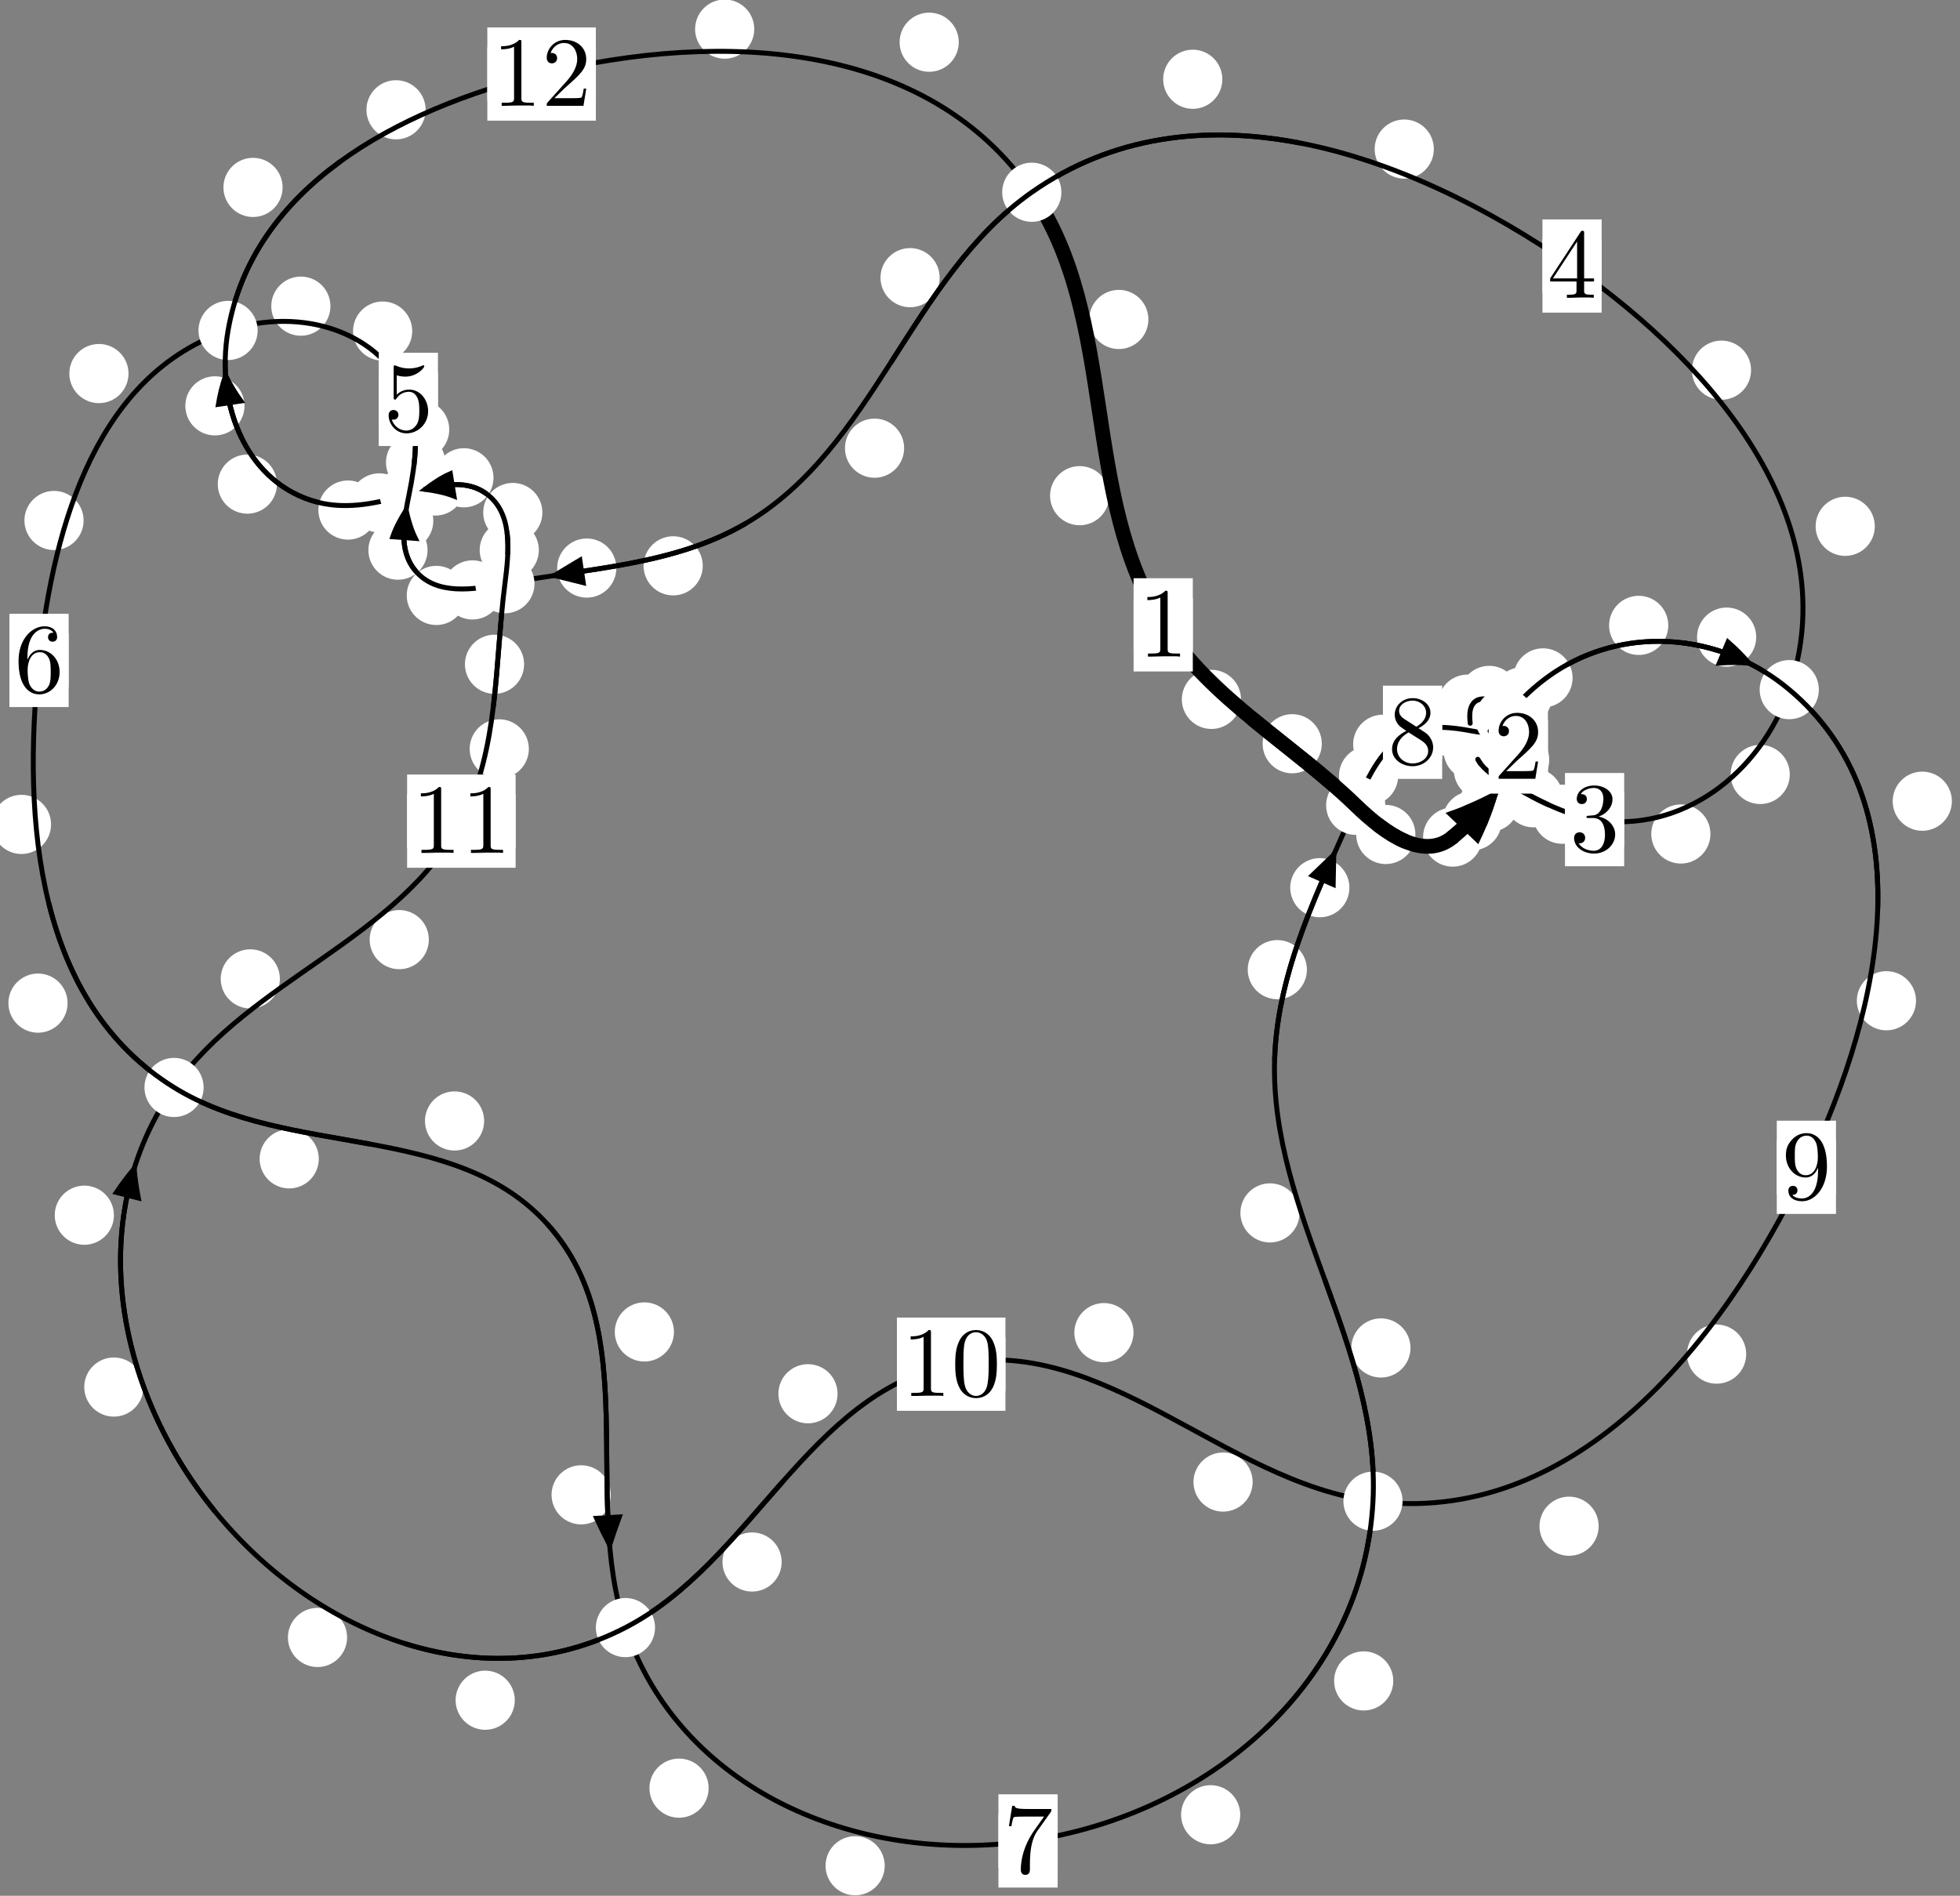 <?xml version="1.0"?>
<!-- Created by MetaPost 1.999 on 2021.07.05:2356 -->
<svg version="1.1" xmlns="http://www.w3.org/2000/svg" xmlns:xlink="http://www.w3.org/1999/xlink" width="197.988" height="191.552" viewBox="0 0 197.988 191.552">
<rect x="0" y="0" width="197.988" height="191.552" fill="#808080" stroke="none"/>
<!-- Original BoundingBox: -152.819962 -112.504257 45.167755 79.047729 -->
  <defs>
    <g transform="scale(0.01,0.01)" id="GLYPHcmr10_48">
      <path style="fill-rule: evenodd;" d="M460 -320C460 -400,455 -480,420 -554C374 -650,292 -666,250 -666C190 -666,117 -640,76 -547C44 -478,39 -400,39 -320C39 -245,43 -155,84 -79C127 2,200 22,249 22C303 22,379 1,423 -94C455 -163,460 -241,460 -320M249 -0C210 -0,151 -25,133 -121C122 -181,122 -273,122 -332C122 -396,122 -462,130 -516C149 -635,224 -644,249 -644C282 -644,348 -626,367 -527C377 -471,377 -395,377 -332C377 -257,377 -189,366 -125C351 -30,294 -0,249 -0"></path>
    </g>
    <g transform="scale(0.01,0.01)" id="GLYPHcmr10_49">
      <path style="fill-rule: evenodd;" d="M294 -640C294 -664,294 -666,271 -666C209 -602,121 -602,89 -602L89 -571C109 -571,168 -571,220 -597L220 -79C220 -43,217 -31,127 -31L95 -31L95 -0L257 -0L130 -3L217 -3L257 -3L297 -3L384 -3L419 -0L419 -31L387 -31C297 -31,294 -42,294 -79"></path>
    </g>
    <g transform="scale(0.01,0.01)" id="GLYPHcmr10_50">
      <path style="fill-rule: evenodd;" d="M127 -77L233 -180C389 -318,449 -372,449 -472C449 -586,359 -666,237 -666C124 -666,50 -574,50 -485C50 -429,100 -429,103 -429C120 -429,155 -441,155 -482C155 -508,137 -534,102 -534C94 -534,92 -534,89 -533C112 -598,166 -635,224 -635C315 -635,358 -554,358 -472C358 -392,308 -313,253 -251L61 -37C50 -26,50 -24,50 -0L421 -0L449 -174L424 -174C419 -144,412 -100,402 -85C395 -77,329 -77,307 -77"></path>
    </g>
    <g transform="scale(0.01,0.01)" id="GLYPHcmr10_51">
      <path style="fill-rule: evenodd;" d="M290 -352C372 -379,430 -449,430 -528C430 -610,342 -666,246 -666C145 -666,69 -606,69 -530C69 -497,91 -478,120 -478C151 -478,171 -500,171 -529C171 -579,124 -579,109 -579C140 -628,206 -641,242 -641C283 -641,338 -619,338 -529C338 -517,336 -459,310 -415C280 -367,246 -364,221 -363C213 -362,189 -360,182 -360C174 -359,167 -358,167 -348C167 -337,174 -337,191 -337L235 -337C317 -337,354 -269,354 -171C354 -35,285 -6,241 -6C198 -6,123 -23,88 -82C123 -77,154 -99,154 -137C154 -173,127 -193,98 -193C74 -193,42 -179,42 -135C42 -44,135 22,244 22C366 22,457 -69,457 -171C457 -253,394 -331,290 -352"></path>
    </g>
    <g transform="scale(0.01,0.01)" id="GLYPHcmr10_52">
      <path style="fill-rule: evenodd;" d="M294 -165L294 -78C294 -42,292 -31,218 -31L197 -31L197 -0L332 -0L238 -3L290 -3L332 -3L374 -3L427 -3L468 -0L468 -31L447 -31C373 -31,371 -42,371 -78L371 -165L471 -165L471 -196L371 -196L371 -651C371 -671,371 -677,355 -677C346 -677,343 -677,335 -665L28 -196L28 -165M300 -196L56 -196L300 -569"></path>
    </g>
    <g transform="scale(0.01,0.01)" id="GLYPHcmr10_53">
      <path style="fill-rule: evenodd;" d="M449 -201C449 -320,367 -420,259 -420C211 -420,168 -404,132 -369L132 -564C152 -558,185 -551,217 -551C340 -551,410 -642,410 -655C410 -661,407 -666,400 -666C399 -666,397 -666,392 -663C372 -654,323 -634,256 -634C216 -634,170 -641,123 -662C115 -665,113 -665,111 -665C101 -665,101 -657,101 -641L101 -345C101 -327,101 -319,115 -319C122 -319,124 -322,128 -328C139 -344,176 -398,257 -398C309 -398,334 -352,342 -334C358 -297,360 -258,360 -208C360 -173,360 -113,336 -71C312 -32,275 -6,229 -6C156 -6,99 -59,82 -118C85 -117,88 -116,99 -116C132 -116,149 -141,149 -165C149 -189,132 -214,99 -214C85 -214,50 -207,50 -161C50 -75,119 22,231 22C347 22,449 -74,449 -201"></path>
    </g>
    <g transform="scale(0.01,0.01)" id="GLYPHcmr10_54">
      <path style="fill-rule: evenodd;" d="M132 -328L132 -352C132 -605,256 -641,307 -641C331 -641,373 -635,395 -601C380 -601,340 -601,340 -556C340 -525,364 -510,386 -510C402 -510,432 -519,432 -558C432 -618,388 -666,305 -666C177 -666,42 -537,42 -316C42 -49,158 22,251 22C362 22,457 -72,457 -204C457 -331,368 -427,257 -427C189 -427,152 -376,132 -328M251 -6C188 -6,158 -66,152 -81C134 -128,134 -208,134 -226C134 -304,166 -404,256 -404C272 -404,318 -404,349 -342C367 -305,367 -254,367 -205C367 -157,367 -107,350 -71C320 -11,274 -6,251 -6"></path>
    </g>
    <g transform="scale(0.01,0.01)" id="GLYPHcmr10_55">
      <path style="fill-rule: evenodd;" d="M476 -609C485 -621,485 -623,485 -644L242 -644C120 -644,118 -657,114 -676L89 -676L56 -470L81 -470C84 -486,93 -549,106 -561C113 -567,191 -567,204 -567L411 -567C400 -551,321 -442,299 -409C209 -274,176 -135,176 -33C176 -23,176 22,222 22C268 22,268 -23,268 -33L268 -84C268 -139,271 -194,279 -248C283 -271,297 -357,341 -419"></path>
    </g>
    <g transform="scale(0.01,0.01)" id="GLYPHcmr10_56">
      <path style="fill-rule: evenodd;" d="M163 -457C117 -487,113 -521,113 -538C113 -599,178 -641,249 -641C322 -641,386 -589,386 -517C386 -460,347 -412,287 -377M309 -362C381 -399,430 -451,430 -517C430 -609,341 -666,250 -666C150 -666,69 -592,69 -499C69 -481,71 -436,113 -389C124 -377,161 -352,186 -335C128 -306,42 -250,42 -151C42 -45,144 22,249 22C362 22,457 -61,457 -168C457 -204,446 -249,408 -291C389 -312,373 -322,309 -362M209 -320L332 -242C360 -223,407 -193,407 -132C407 -58,332 -6,250 -6C164 -6,92 -68,92 -151C92 -209,124 -273,209 -320"></path>
    </g>
    <g transform="scale(0.01,0.01)" id="GLYPHcmr10_57">
      <path style="fill-rule: evenodd;" d="M367 -318L367 -286C367 -52,263 -6,205 -6C188 -6,134 -8,107 -42C151 -42,159 -71,159 -88C159 -119,135 -134,113 -134C97 -134,67 -125,67 -86C67 -19,121 22,206 22C335 22,457 -114,457 -329C457 -598,342 -666,253 -666C198 -666,149 -648,106 -603C65 -558,42 -516,42 -441C42 -316,130 -218,242 -218C303 -218,344 -260,367 -318M243 -241C227 -241,181 -241,150 -304C132 -341,132 -391,132 -440C132 -494,132 -541,153 -578C180 -628,218 -641,253 -641C299 -641,332 -607,349 -562C361 -530,365 -467,365 -421C365 -338,331 -241,243 -241"></path>
    </g>
  </defs>
  <path d="M151.698 82.935C151.698 82.142,151.383 81.382,150.822 80.821C150.262 80.261,149.502 79.946,148.709 79.946C147.916 79.946,147.156 80.261,146.596 80.821C146.035 81.382,145.72 82.142,145.72 82.935C145.72 83.727,146.035 84.488,146.596 85.048C147.156 85.609,147.916 85.923,148.709 85.923C149.502 85.923,150.262 85.609,150.822 85.048C151.383 84.488,151.698 83.727,151.698 82.935Z" style="fill: rgb(100%,100%,100%);stroke: none;"></path>
  <path d="M149.731 84.581C149.731 83.788,149.416 83.028,148.855 82.467C148.295 81.907,147.535 81.592,146.742 81.592C145.949 81.592,145.189 81.907,144.629 82.467C144.068 83.028,143.753 83.788,143.753 84.581C143.753 85.373,144.068 86.133,144.629 86.694C145.189 87.254,145.949 87.569,146.742 87.569C147.535 87.569,148.295 87.254,148.855 86.694C149.416 86.133,149.731 85.373,149.731 84.581Z" style="fill: rgb(100%,100%,100%);stroke: none;"></path>
  <path d="M155.768 77.948C155.768 77.155,155.453 76.395,154.892 75.835C154.332 75.274,153.572 74.959,152.779 74.959C151.986 74.959,151.226 75.274,150.665 75.835C150.105 76.395,149.79 77.155,149.79 77.948C149.79 78.741,150.105 79.501,150.665 80.061C151.226 80.622,151.986 80.937,152.779 80.937C153.572 80.937,154.332 80.622,154.892 80.061C155.453 79.501,155.768 78.741,155.768 77.948Z" style="fill: rgb(100%,100%,100%);stroke: none;"></path>
  <path d="M153.463 81.061C153.463 80.269,153.148 79.509,152.587 78.948C152.027 78.388,151.267 78.073,150.474 78.073C149.681 78.073,148.921 78.388,148.361 78.948C147.8 79.509,147.485 80.269,147.485 81.061C147.485 81.854,147.8 82.614,148.361 83.175C148.921 83.735,149.681 84.05,150.474 84.05C151.267 84.05,152.027 83.735,152.587 83.175C153.148 82.614,153.463 81.854,153.463 81.061Z" style="fill: rgb(100%,100%,100%);stroke: none;"></path>
  <path d="M156.247 74.393C156.247 73.601,155.932 72.84,155.372 72.28C154.811 71.72,154.051 71.405,153.258 71.405C152.466 71.405,151.705 71.72,151.145 72.28C150.584 72.84,150.269 73.601,150.269 74.393C150.269 75.186,150.584 75.946,151.145 76.507C151.705 77.067,152.466 77.382,153.258 77.382C154.051 77.382,154.811 77.067,155.372 76.507C155.932 75.946,156.247 75.186,156.247 74.393Z" style="fill: rgb(100%,100%,100%);stroke: none;"></path>
  <path d="M156.494 76.776C156.494 75.983,156.179 75.223,155.618 74.663C155.058 74.102,154.298 73.787,153.505 73.787C152.712 73.787,151.952 74.102,151.392 74.663C150.831 75.223,150.516 75.983,150.516 76.776C150.516 77.569,150.831 78.329,151.392 78.889C151.952 79.45,152.712 79.765,153.505 79.765C154.298 79.765,155.058 79.45,155.618 78.889C156.179 78.329,156.494 77.569,156.494 76.776Z" style="fill: rgb(100%,100%,100%);stroke: none;"></path>
  <path d="M154.314 71.444C154.314 70.651,153.999 69.891,153.438 69.33C152.878 68.77,152.118 68.455,151.325 68.455C150.532 68.455,149.772 68.77,149.212 69.33C148.651 69.891,148.336 70.651,148.336 71.444C148.336 72.236,148.651 72.996,149.212 73.557C149.772 74.117,150.532 74.432,151.325 74.432C152.118 74.432,152.878 74.117,153.438 73.557C153.999 72.996,154.314 72.236,154.314 71.444Z" style="fill: rgb(100%,100%,100%);stroke: none;"></path>
  <path d="M155.544 73.505C155.544 72.712,155.229 71.952,154.669 71.392C154.108 70.831,153.348 70.516,152.556 70.516C151.763 70.516,151.003 70.831,150.442 71.392C149.882 71.952,149.567 72.712,149.567 73.505C149.567 74.298,149.882 75.058,150.442 75.618C151.003 76.179,151.763 76.494,152.556 76.494C153.348 76.494,154.108 76.179,154.669 75.618C155.229 75.058,155.544 74.298,155.544 73.505Z" style="fill: rgb(100%,100%,100%);stroke: none;"></path>
  <path d="M151.229 71.149C151.229 70.356,150.914 69.596,150.354 69.036C149.793 68.475,149.033 68.16,148.24 68.16C147.448 68.16,146.687 68.475,146.127 69.036C145.566 69.596,145.252 70.356,145.252 71.149C145.252 71.942,145.566 72.702,146.127 73.262C146.687 73.823,147.448 74.138,148.24 74.138C149.033 74.138,149.793 73.823,150.354 73.262C150.914 72.702,151.229 71.942,151.229 71.149Z" style="fill: rgb(100%,100%,100%);stroke: none;"></path>
  <path d="M153.423 70.265C153.423 69.472,153.108 68.712,152.548 68.152C151.987 67.591,151.227 67.276,150.435 67.276C149.642 67.276,148.882 67.591,148.321 68.152C147.761 68.712,147.446 69.472,147.446 70.265C147.446 71.058,147.761 71.818,148.321 72.378C148.882 72.939,149.642 73.254,150.435 73.254C151.227 73.254,151.987 72.939,152.548 72.378C153.108 71.818,153.423 71.058,153.423 70.265Z" style="fill: rgb(100%,100%,100%);stroke: none;"></path>
  <path d="M151.786 74.822C151.786 74.029,151.471 73.269,150.911 72.708C150.35 72.148,149.59 71.833,148.797 71.833C148.005 71.833,147.244 72.148,146.684 72.708C146.123 73.269,145.809 74.029,145.809 74.822C145.809 75.614,146.123 76.374,146.684 76.935C147.244 77.495,148.005 77.81,148.797 77.81C149.59 77.81,150.35 77.495,150.911 76.935C151.471 76.374,151.786 75.614,151.786 74.822Z" style="fill: rgb(100%,100%,100%);stroke: none;"></path>
  <path d="M151.396 72.588C151.396 71.795,151.081 71.035,150.52 70.475C149.96 69.914,149.2 69.599,148.407 69.599C147.614 69.599,146.854 69.914,146.294 70.475C145.733 71.035,145.418 71.795,145.418 72.588C145.418 73.381,145.733 74.141,146.294 74.701C146.854 75.262,147.614 75.577,148.407 75.577C149.2 75.577,149.96 75.262,150.52 74.701C151.081 74.141,151.396 73.381,151.396 72.588Z" style="fill: rgb(100%,100%,100%);stroke: none;"></path>
  <path d="M152.834 77.789C152.834 76.997,152.519 76.236,151.959 75.676C151.398 75.115,150.638 74.801,149.845 74.801C149.053 74.801,148.292 75.115,147.732 75.676C147.172 76.236,146.857 76.997,146.857 77.789C146.857 78.582,147.172 79.342,147.732 79.903C148.292 80.463,149.053 80.778,149.845 80.778C150.638 80.778,151.398 80.463,151.959 79.903C152.519 79.342,152.834 78.582,152.834 77.789Z" style="fill: rgb(100%,100%,100%);stroke: none;"></path>
  <path d="M151.801 75.842C151.801 75.049,151.486 74.289,150.925 73.728C150.365 73.168,149.605 72.853,148.812 72.853C148.019 72.853,147.259 73.168,146.699 73.728C146.138 74.289,145.823 75.049,145.823 75.842C145.823 76.634,146.138 77.395,146.699 77.955C147.259 78.516,148.019 78.831,148.812 78.831C149.605 78.831,150.365 78.516,150.925 77.955C151.486 77.395,151.801 76.634,151.801 75.842Z" style="fill: rgb(100%,100%,100%);stroke: none;"></path>
  <path d="M157.878 80.606C157.878 79.813,157.563 79.053,157.003 78.493C156.442 77.932,155.682 77.617,154.889 77.617C154.097 77.617,153.336 77.932,152.776 78.493C152.215 79.053,151.9 79.813,151.9 80.606C151.9 81.399,152.215 82.159,152.776 82.719C153.336 83.28,154.097 83.595,154.889 83.595C155.682 83.595,156.442 83.28,157.003 82.719C157.563 82.159,157.878 81.399,157.878 80.606Z" style="fill: rgb(100%,100%,100%);stroke: none;"></path>
  <path d="M153.93 78.412C153.93 77.619,153.615 76.859,153.055 76.298C152.494 75.738,151.734 75.423,150.942 75.423C150.149 75.423,149.389 75.738,148.828 76.298C148.268 76.859,147.953 77.619,147.953 78.412C147.953 79.204,148.268 79.964,148.828 80.525C149.389 81.085,150.149 81.4,150.942 81.4C151.734 81.4,152.494 81.085,153.055 80.525C153.615 79.964,153.93 79.204,153.93 78.412Z" style="fill: rgb(100%,100%,100%);stroke: none;"></path>
  <path d="M172.779 84.267C172.779 83.474,172.464 82.714,171.903 82.153C171.343 81.593,170.583 81.278,169.79 81.278C168.997 81.278,168.237 81.593,167.677 82.153C167.116 82.714,166.801 83.474,166.801 84.267C166.801 85.059,167.116 85.82,167.677 86.38C168.237 86.94,168.997 87.255,169.79 87.255C170.583 87.255,171.343 86.94,171.903 86.38C172.464 85.82,172.779 85.059,172.779 84.267Z" style="fill: rgb(100%,100%,100%);stroke: none;"></path>
  <path d="M160.797 82.271C160.797 81.478,160.482 80.718,159.922 80.157C159.361 79.597,158.601 79.282,157.808 79.282C157.016 79.282,156.256 79.597,155.695 80.157C155.135 80.718,154.82 81.478,154.82 82.271C154.82 83.063,155.135 83.823,155.695 84.384C156.256 84.944,157.016 85.259,157.808 85.259C158.601 85.259,159.361 84.944,159.922 84.384C160.482 83.823,160.797 83.063,160.797 82.271Z" style="fill: rgb(100%,100%,100%);stroke: none;"></path>
  <path d="M189.381 53.179C189.381 52.386,189.066 51.626,188.506 51.066C187.945 50.505,187.185 50.19,186.393 50.19C185.6 50.19,184.84 50.505,184.279 51.066C183.719 51.626,183.404 52.386,183.404 53.179C183.404 53.972,183.719 54.732,184.279 55.292C184.84 55.853,185.6 56.168,186.393 56.168C187.185 56.168,187.945 55.853,188.506 55.292C189.066 54.732,189.381 53.972,189.381 53.179Z" style="fill: rgb(100%,100%,100%);stroke: none;"></path>
  <path d="M180.794 78.252C180.794 77.46,180.479 76.699,179.919 76.139C179.358 75.578,178.598 75.263,177.806 75.263C177.013 75.263,176.253 75.578,175.692 76.139C175.132 76.699,174.817 77.46,174.817 78.252C174.817 79.045,175.132 79.805,175.692 80.366C176.253 80.926,177.013 81.241,177.806 81.241C178.598 81.241,179.358 80.926,179.919 80.366C180.479 79.805,180.794 79.045,180.794 78.252Z" style="fill: rgb(100%,100%,100%);stroke: none;"></path>
  <path d="M144.838 15.062C144.838 14.27,144.523 13.509,143.963 12.949C143.402 12.388,142.642 12.074,141.849 12.074C141.057 12.074,140.296 12.388,139.736 12.949C139.175 13.509,138.861 14.27,138.861 15.062C138.861 15.855,139.175 16.615,139.736 17.176C140.296 17.736,141.057 18.051,141.849 18.051C142.642 18.051,143.402 17.736,143.963 17.176C144.523 16.615,144.838 15.855,144.838 15.062Z" style="fill: rgb(100%,100%,100%);stroke: none;"></path>
  <path d="M176.884 37.402C176.884 36.609,176.569 35.849,176.008 35.288C175.448 34.728,174.687 34.413,173.895 34.413C173.102 34.413,172.342 34.728,171.781 35.288C171.221 35.849,170.906 36.609,170.906 37.402C170.906 38.194,171.221 38.954,171.781 39.515C172.342 40.075,173.102 40.39,173.895 40.39C174.687 40.39,175.448 40.075,176.008 39.515C176.569 38.954,176.884 38.194,176.884 37.402Z" style="fill: rgb(100%,100%,100%);stroke: none;"></path>
  <path d="M94.92 28.056C94.92 27.263,94.605 26.503,94.044 25.942C93.484 25.382,92.724 25.067,91.931 25.067C91.138 25.067,90.378 25.382,89.818 25.942C89.257 26.503,88.942 27.263,88.942 28.056C88.942 28.848,89.257 29.608,89.818 30.169C90.378 30.729,91.138 31.044,91.931 31.044C92.724 31.044,93.484 30.729,94.044 30.169C94.605 29.608,94.92 28.848,94.92 28.056Z" style="fill: rgb(100%,100%,100%);stroke: none;"></path>
  <path d="M123.474 8.009C123.474 7.216,123.159 6.456,122.599 5.895C122.038 5.335,121.278 5.02,120.485 5.02C119.693 5.02,118.933 5.335,118.372 5.895C117.812 6.456,117.497 7.216,117.497 8.009C117.497 8.801,117.812 9.562,118.372 10.122C118.933 10.682,119.693 10.997,120.485 10.997C121.278 10.997,122.038 10.682,122.599 10.122C123.159 9.562,123.474 8.801,123.474 8.009Z" style="fill: rgb(100%,100%,100%);stroke: none;"></path>
  <path d="M70.988 57.172C70.988 56.379,70.673 55.619,70.112 55.058C69.552 54.498,68.792 54.183,67.999 54.183C67.206 54.183,66.446 54.498,65.886 55.058C65.325 55.619,65.01 56.379,65.01 57.172C65.01 57.964,65.325 58.724,65.886 59.285C66.446 59.845,67.206 60.16,67.999 60.16C68.792 60.16,69.552 59.845,70.112 59.285C70.673 58.724,70.988 57.964,70.988 57.172Z" style="fill: rgb(100%,100%,100%);stroke: none;"></path>
  <path d="M91.33 45.284C91.33 44.491,91.015 43.731,90.455 43.171C89.894 42.61,89.134 42.295,88.342 42.295C87.549 42.295,86.789 42.61,86.228 43.171C85.668 43.731,85.353 44.491,85.353 45.284C85.353 46.077,85.668 46.837,86.228 47.397C86.789 47.958,87.549 48.273,88.342 48.273C89.134 48.273,89.894 47.958,90.455 47.397C91.015 46.837,91.33 46.077,91.33 45.284Z" style="fill: rgb(100%,100%,100%);stroke: none;"></path>
  <path d="M50.717 59.605C50.717 58.812,50.402 58.052,49.842 57.491C49.281 56.931,48.521 56.616,47.728 56.616C46.936 56.616,46.175 56.931,45.615 57.491C45.054 58.052,44.739 58.812,44.739 59.605C44.739 60.397,45.054 61.158,45.615 61.718C46.175 62.279,46.936 62.594,47.728 62.594C48.521 62.594,49.281 62.279,49.842 61.718C50.402 61.158,50.717 60.397,50.717 59.605Z" style="fill: rgb(100%,100%,100%);stroke: none;"></path>
  <path d="M62.26 57.397C62.26 56.604,61.945 55.844,61.384 55.284C60.824 54.723,60.064 54.408,59.271 54.408C58.478 54.408,57.718 54.723,57.158 55.284C56.597 55.844,56.282 56.604,56.282 57.397C56.282 58.19,56.597 58.95,57.158 59.51C57.718 60.071,58.478 60.386,59.271 60.386C60.064 60.386,60.824 60.071,61.384 59.51C61.945 58.95,62.26 58.19,62.26 57.397Z" style="fill: rgb(100%,100%,100%);stroke: none;"></path>
  <path d="M43.19 55.588C43.19 54.796,42.875 54.035,42.315 53.475C41.754 52.915,40.994 52.6,40.201 52.6C39.409 52.6,38.648 52.915,38.088 53.475C37.527 54.035,37.213 54.796,37.213 55.588C37.213 56.381,37.527 57.141,38.088 57.702C38.648 58.262,39.409 58.577,40.201 58.577C40.994 58.577,41.754 58.262,42.315 57.702C42.875 57.141,43.19 56.381,43.19 55.588Z" style="fill: rgb(100%,100%,100%);stroke: none;"></path>
  <path d="M47.063 60.163C47.063 59.37,46.748 58.61,46.187 58.05C45.627 57.489,44.867 57.174,44.074 57.174C43.281 57.174,42.521 57.489,41.961 58.05C41.4 58.61,41.085 59.37,41.085 60.163C41.085 60.956,41.4 61.716,41.961 62.276C42.521 62.837,43.281 63.152,44.074 63.152C44.867 63.152,45.627 62.837,46.187 62.276C46.748 61.716,47.063 60.956,47.063 60.163Z" style="fill: rgb(100%,100%,100%);stroke: none;"></path>
  <path d="M44.968 46.721C44.968 45.928,44.653 45.168,44.093 44.607C43.532 44.047,42.772 43.732,41.979 43.732C41.187 43.732,40.426 44.047,39.866 44.607C39.305 45.168,38.99 45.928,38.99 46.721C38.99 47.513,39.305 48.274,39.866 48.834C40.426 49.395,41.187 49.71,41.979 49.71C42.772 49.71,43.532 49.395,44.093 48.834C44.653 48.274,44.968 47.513,44.968 46.721Z" style="fill: rgb(100%,100%,100%);stroke: none;"></path>
  <path d="M43.771 52.619C43.771 51.827,43.456 51.066,42.896 50.506C42.335 49.945,41.575 49.63,40.782 49.63C39.99 49.63,39.229 49.945,38.669 50.506C38.108 51.066,37.794 51.827,37.794 52.619C37.794 53.412,38.108 54.172,38.669 54.733C39.229 55.293,39.99 55.608,40.782 55.608C41.575 55.608,42.335 55.293,42.896 54.733C43.456 54.172,43.771 53.412,43.771 52.619Z" style="fill: rgb(100%,100%,100%);stroke: none;"></path>
  <path d="M41.641 33.451C41.641 32.658,41.326 31.898,40.765 31.337C40.205 30.777,39.445 30.462,38.652 30.462C37.859 30.462,37.099 30.777,36.539 31.337C35.978 31.898,35.663 32.658,35.663 33.451C35.663 34.243,35.978 35.003,36.539 35.564C37.099 36.124,37.859 36.439,38.652 36.439C39.445 36.439,40.205 36.124,40.765 35.564C41.326 35.003,41.641 34.243,41.641 33.451Z" style="fill: rgb(100%,100%,100%);stroke: none;"></path>
  <path d="M45.38 43.4C45.38 42.607,45.065 41.847,44.505 41.287C43.944 40.726,43.184 40.411,42.391 40.411C41.599 40.411,40.838 40.726,40.278 41.287C39.717 41.847,39.402 42.607,39.402 43.4C39.402 44.193,39.717 44.953,40.278 45.513C40.838 46.074,41.599 46.389,42.391 46.389C43.184 46.389,43.944 46.074,44.505 45.513C45.065 44.953,45.38 44.193,45.38 43.4Z" style="fill: rgb(100%,100%,100%);stroke: none;"></path>
  <path d="M12.982 37.744C12.982 36.952,12.667 36.191,12.106 35.631C11.546 35.07,10.786 34.755,9.993 34.755C9.2 34.755,8.44 35.07,7.88 35.631C7.319 36.191,7.004 36.952,7.004 37.744C7.004 38.537,7.319 39.297,7.88 39.858C8.44 40.418,9.2 40.733,9.993 40.733C10.786 40.733,11.546 40.418,12.106 39.858C12.667 39.297,12.982 38.537,12.982 37.744Z" style="fill: rgb(100%,100%,100%);stroke: none;"></path>
  <path d="M33.38 30.934C33.38 30.141,33.065 29.381,32.505 28.821C31.944 28.26,31.184 27.945,30.391 27.945C29.599 27.945,28.838 28.26,28.278 28.821C27.717 29.381,27.403 30.141,27.403 30.934C27.403 31.727,27.717 32.487,28.278 33.047C28.838 33.608,29.599 33.923,30.391 33.923C31.184 33.923,31.944 33.608,32.505 33.047C33.065 32.487,33.38 31.727,33.38 30.934Z" style="fill: rgb(100%,100%,100%);stroke: none;"></path>
  <path d="M5.158 83.299C5.158 82.506,4.843 81.746,4.282 81.185C3.722 80.625,2.961 80.31,2.169 80.31C1.376 80.31,0.616 80.625,0.055 81.185C-0.505 81.746,-0.82 82.506,-0.82 83.299C-0.82 84.091,-0.505 84.852,0.055 85.412C0.616 85.973,1.376 86.288,2.169 86.288C2.961 86.288,3.722 85.973,4.282 85.412C4.843 84.852,5.158 84.091,5.158 83.299Z" style="fill: rgb(100%,100%,100%);stroke: none;"></path>
  <path d="M8.446 52.589C8.446 51.797,8.131 51.036,7.571 50.476C7.01 49.916,6.25 49.601,5.457 49.601C4.665 49.601,3.904 49.916,3.344 50.476C2.783 51.036,2.468 51.797,2.468 52.589C2.468 53.382,2.783 54.142,3.344 54.703C3.904 55.263,4.665 55.578,5.457 55.578C6.25 55.578,7.01 55.263,7.571 54.703C8.131 54.142,8.446 53.382,8.446 52.589Z" style="fill: rgb(100%,100%,100%);stroke: none;"></path>
  <path d="M32.203 117.091C32.203 116.299,31.888 115.538,31.328 114.978C30.767 114.417,30.007 114.103,29.214 114.103C28.422 114.103,27.662 114.417,27.101 114.978C26.541 115.538,26.226 116.299,26.226 117.091C26.226 117.884,26.541 118.644,27.101 119.205C27.662 119.765,28.422 120.08,29.214 120.08C30.007 120.08,30.767 119.765,31.328 119.205C31.888 118.644,32.203 117.884,32.203 117.091Z" style="fill: rgb(100%,100%,100%);stroke: none;"></path>
  <path d="M6.826 101.356C6.826 100.564,6.511 99.804,5.951 99.243C5.39 98.683,4.63 98.368,3.837 98.368C3.045 98.368,2.285 98.683,1.724 99.243C1.164 99.804,0.849 100.564,0.849 101.356C0.849 102.149,1.164 102.909,1.724 103.47C2.285 104.03,3.045 104.345,3.837 104.345C4.63 104.345,5.39 104.03,5.951 103.47C6.511 102.909,6.826 102.149,6.826 101.356Z" style="fill: rgb(100%,100%,100%);stroke: none;"></path>
  <path d="M68.079 134.581C68.079 133.788,67.764 133.028,67.204 132.467C66.643 131.907,65.883 131.592,65.09 131.592C64.298 131.592,63.537 131.907,62.977 132.467C62.416 133.028,62.102 133.788,62.102 134.581C62.102 135.373,62.416 136.133,62.977 136.694C63.537 137.254,64.298 137.569,65.09 137.569C65.883 137.569,66.643 137.254,67.204 136.694C67.764 136.133,68.079 135.373,68.079 134.581Z" style="fill: rgb(100%,100%,100%);stroke: none;"></path>
  <path d="M48.905 113.262C48.905 112.47,48.59 111.71,48.03 111.149C47.469 110.589,46.709 110.274,45.916 110.274C45.124 110.274,44.364 110.589,43.803 111.149C43.243 111.71,42.928 112.47,42.928 113.262C42.928 114.055,43.243 114.815,43.803 115.376C44.364 115.936,45.124 116.251,45.916 116.251C46.709 116.251,47.469 115.936,48.03 115.376C48.59 114.815,48.905 114.055,48.905 113.262Z" style="fill: rgb(100%,100%,100%);stroke: none;"></path>
  <path d="M71.581 180.677C71.581 179.884,71.266 179.124,70.705 178.563C70.145 178.003,69.385 177.688,68.592 177.688C67.799 177.688,67.039 178.003,66.479 178.563C65.918 179.124,65.603 179.884,65.603 180.677C65.603 181.469,65.918 182.23,66.479 182.79C67.039 183.351,67.799 183.665,68.592 183.665C69.385 183.665,70.145 183.351,70.705 182.79C71.266 182.23,71.581 181.469,71.581 180.677Z" style="fill: rgb(100%,100%,100%);stroke: none;"></path>
  <path d="M61.692 151.038C61.692 150.246,61.377 149.485,60.816 148.925C60.256 148.365,59.496 148.05,58.703 148.05C57.91 148.05,57.15 148.365,56.59 148.925C56.029 149.485,55.714 150.246,55.714 151.038C55.714 151.831,56.029 152.591,56.59 153.152C57.15 153.712,57.91 154.027,58.703 154.027C59.496 154.027,60.256 153.712,60.816 153.152C61.377 152.591,61.692 151.831,61.692 151.038Z" style="fill: rgb(100%,100%,100%);stroke: none;"></path>
  <path d="M125.281 183.363C125.281 182.571,124.966 181.81,124.406 181.25C123.845 180.689,123.085 180.375,122.292 180.375C121.5 180.375,120.74 180.689,120.179 181.25C119.619 181.81,119.304 182.571,119.304 183.363C119.304 184.156,119.619 184.916,120.179 185.477C120.74 186.037,121.5 186.352,122.292 186.352C123.085 186.352,123.845 186.037,124.406 185.477C124.966 184.916,125.281 184.156,125.281 183.363Z" style="fill: rgb(100%,100%,100%);stroke: none;"></path>
  <path d="M89.369 188.516C89.369 187.723,89.055 186.963,88.494 186.402C87.934 185.842,87.173 185.527,86.381 185.527C85.588 185.527,84.828 185.842,84.267 186.402C83.707 186.963,83.392 187.723,83.392 188.516C83.392 189.308,83.707 190.068,84.267 190.629C84.828 191.189,85.588 191.504,86.381 191.504C87.173 191.504,87.934 191.189,88.494 190.629C89.055 190.068,89.369 189.308,89.369 188.516Z" style="fill: rgb(100%,100%,100%);stroke: none;"></path>
  <path d="M142.481 136.198C142.481 135.406,142.166 134.646,141.606 134.085C141.045 133.525,140.285 133.21,139.493 133.21C138.7 133.21,137.94 133.525,137.379 134.085C136.819 134.646,136.504 135.406,136.504 136.198C136.504 136.991,136.819 137.751,137.379 138.312C137.94 138.872,138.7 139.187,139.493 139.187C140.285 139.187,141.045 138.872,141.606 138.312C142.166 137.751,142.481 136.991,142.481 136.198Z" style="fill: rgb(100%,100%,100%);stroke: none;"></path>
  <path d="M140.74 169.841C140.74 169.049,140.425 168.288,139.865 167.728C139.304 167.167,138.544 166.853,137.752 166.853C136.959 166.853,136.199 167.167,135.638 167.728C135.078 168.288,134.763 169.049,134.763 169.841C134.763 170.634,135.078 171.394,135.638 171.955C136.199 172.515,136.959 172.83,137.752 172.83C138.544 172.83,139.304 172.515,139.865 171.955C140.425 171.394,140.74 170.634,140.74 169.841Z" style="fill: rgb(100%,100%,100%);stroke: none;"></path>
  <path d="M132.017 97.974C132.017 97.181,131.702 96.421,131.141 95.861C130.581 95.3,129.821 94.985,129.028 94.985C128.235 94.985,127.475 95.3,126.915 95.861C126.354 96.421,126.039 97.181,126.039 97.974C126.039 98.767,126.354 99.527,126.915 100.087C127.475 100.648,128.235 100.963,129.028 100.963C129.821 100.963,130.581 100.648,131.141 100.087C131.702 99.527,132.017 98.767,132.017 97.974Z" style="fill: rgb(100%,100%,100%);stroke: none;"></path>
  <path d="M131.275 122.554C131.275 121.761,130.96 121.001,130.4 120.44C129.84 119.88,129.079 119.565,128.287 119.565C127.494 119.565,126.734 119.88,126.173 120.44C125.613 121.001,125.298 121.761,125.298 122.554C125.298 123.346,125.613 124.106,126.173 124.667C126.734 125.227,127.494 125.542,128.287 125.542C129.079 125.542,129.84 125.227,130.4 124.667C130.96 124.106,131.275 123.346,131.275 122.554Z" style="fill: rgb(100%,100%,100%);stroke: none;"></path>
  <path d="M141.236 78.383C141.236 77.59,140.921 76.83,140.36 76.27C139.8 75.709,139.04 75.394,138.247 75.394C137.454 75.394,136.694 75.709,136.134 76.27C135.573 76.83,135.258 77.59,135.258 78.383C135.258 79.176,135.573 79.936,136.134 80.496C136.694 81.057,137.454 81.372,138.247 81.372C139.04 81.372,139.8 81.057,140.36 80.496C140.921 79.936,141.236 79.176,141.236 78.383Z" style="fill: rgb(100%,100%,100%);stroke: none;"></path>
  <path d="M136.309 89.693C136.309 88.901,135.994 88.14,135.434 87.58C134.873 87.019,134.113 86.704,133.32 86.704C132.528 86.704,131.768 87.019,131.207 87.58C130.647 88.14,130.332 88.901,130.332 89.693C130.332 90.486,130.647 91.246,131.207 91.807C131.768 92.367,132.528 92.682,133.32 92.682C134.113 92.682,134.873 92.367,135.434 91.807C135.994 91.246,136.309 90.486,136.309 89.693Z" style="fill: rgb(100%,100%,100%);stroke: none;"></path>
  <path d="M147.555 73.234C147.555 72.441,147.241 71.681,146.68 71.12C146.12 70.56,145.359 70.245,144.567 70.245C143.774 70.245,143.014 70.56,142.453 71.12C141.893 71.681,141.578 72.441,141.578 73.234C141.578 74.026,141.893 74.787,142.453 75.347C143.014 75.908,143.774 76.223,144.567 76.223C145.359 76.223,146.12 75.908,146.68 75.347C147.241 74.787,147.555 74.026,147.555 73.234Z" style="fill: rgb(100%,100%,100%);stroke: none;"></path>
  <path d="M142.665 75.203C142.665 74.411,142.35 73.65,141.789 73.09C141.229 72.529,140.469 72.214,139.676 72.214C138.883 72.214,138.123 72.529,137.563 73.09C137.002 73.65,136.687 74.411,136.687 75.203C136.687 75.996,137.002 76.756,137.563 77.317C138.123 77.877,138.883 78.192,139.676 78.192C140.469 78.192,141.229 77.877,141.789 77.317C142.35 76.756,142.665 75.996,142.665 75.203Z" style="fill: rgb(100%,100%,100%);stroke: none;"></path>
  <path d="M152.247 73.966C152.247 73.173,151.932 72.413,151.371 71.853C150.811 71.292,150.051 70.977,149.258 70.977C148.465 70.977,147.705 71.292,147.145 71.853C146.584 72.413,146.269 73.173,146.269 73.966C146.269 74.759,146.584 75.519,147.145 76.079C147.705 76.64,148.465 76.955,149.258 76.955C150.051 76.955,150.811 76.64,151.371 76.079C151.932 75.519,152.247 74.759,152.247 73.966Z" style="fill: rgb(100%,100%,100%);stroke: none;"></path>
  <path d="M149.628 73.478C149.628 72.686,149.313 71.925,148.753 71.365C148.192 70.805,147.432 70.49,146.64 70.49C145.847 70.49,145.087 70.805,144.526 71.365C143.966 71.925,143.651 72.686,143.651 73.478C143.651 74.271,143.966 75.031,144.526 75.592C145.087 76.152,145.847 76.467,146.64 76.467C147.432 76.467,148.192 76.152,148.753 75.592C149.313 75.031,149.628 74.271,149.628 73.478Z" style="fill: rgb(100%,100%,100%);stroke: none;"></path>
  <path d="M154.136 73.644C154.136 72.852,153.821 72.091,153.261 71.531C152.7 70.97,151.94 70.655,151.148 70.655C150.355 70.655,149.595 70.97,149.034 71.531C148.474 72.091,148.159 72.852,148.159 73.644C148.159 74.437,148.474 75.197,149.034 75.758C149.595 76.318,150.355 76.633,151.148 76.633C151.94 76.633,152.7 76.318,153.261 75.758C153.821 75.197,154.136 74.437,154.136 73.644Z" style="fill: rgb(100%,100%,100%);stroke: none;"></path>
  <path d="M152.9 74.092C152.9 73.299,152.585 72.539,152.024 71.979C151.464 71.418,150.704 71.103,149.911 71.103C149.118 71.103,148.358 71.418,147.798 71.979C147.237 72.539,146.922 73.299,146.922 74.092C146.922 74.885,147.237 75.645,147.798 76.205C148.358 76.766,149.118 77.081,149.911 77.081C150.704 77.081,151.464 76.766,152.024 76.205C152.585 75.645,152.9 74.885,152.9 74.092Z" style="fill: rgb(100%,100%,100%);stroke: none;"></path>
  <path d="M156.76 70.401C156.76 69.609,156.445 68.848,155.884 68.288C155.324 67.727,154.564 67.413,153.771 67.413C152.978 67.413,152.218 67.727,151.658 68.288C151.097 68.848,150.782 69.609,150.782 70.401C150.782 71.194,151.097 71.954,151.658 72.515C152.218 73.075,152.978 73.39,153.771 73.39C154.564 73.39,155.324 73.075,155.884 72.515C156.445 71.954,156.76 71.194,156.76 70.401Z" style="fill: rgb(100%,100%,100%);stroke: none;"></path>
  <path d="M154.565 73.094C154.565 72.301,154.25 71.541,153.69 70.981C153.129 70.42,152.369 70.105,151.576 70.105C150.784 70.105,150.024 70.42,149.463 70.981C148.903 71.541,148.588 72.301,148.588 73.094C148.588 73.887,148.903 74.647,149.463 75.207C150.024 75.768,150.784 76.083,151.576 76.083C152.369 76.083,153.129 75.768,153.69 75.207C154.25 74.647,154.565 73.887,154.565 73.094Z" style="fill: rgb(100%,100%,100%);stroke: none;"></path>
  <path d="M168.52 63.19C168.52 62.397,168.205 61.637,167.644 61.076C167.084 60.516,166.324 60.201,165.531 60.201C164.738 60.201,163.978 60.516,163.418 61.076C162.857 61.637,162.542 62.397,162.542 63.19C162.542 63.982,162.857 64.742,163.418 65.303C163.978 65.863,164.738 66.178,165.531 66.178C166.324 66.178,167.084 65.863,167.644 65.303C168.205 64.742,168.52 63.982,168.52 63.19Z" style="fill: rgb(100%,100%,100%);stroke: none;"></path>
  <path d="M158.853 68.494C158.853 67.702,158.538 66.942,157.977 66.381C157.417 65.821,156.657 65.506,155.864 65.506C155.071 65.506,154.311 65.821,153.751 66.381C153.19 66.942,152.875 67.702,152.875 68.494C152.875 69.287,153.19 70.047,153.751 70.608C154.311 71.168,155.071 71.483,155.864 71.483C156.657 71.483,157.417 71.168,157.977 70.608C158.538 70.047,158.853 69.287,158.853 68.494Z" style="fill: rgb(100%,100%,100%);stroke: none;"></path>
  <path d="M197.168 80.953C197.168 80.161,196.853 79.401,196.292 78.84C195.732 78.28,194.972 77.965,194.179 77.965C193.386 77.965,192.626 78.28,192.066 78.84C191.505 79.401,191.19 80.161,191.19 80.953C191.19 81.746,191.505 82.506,192.066 83.067C192.626 83.627,193.386 83.942,194.179 83.942C194.972 83.942,195.732 83.627,196.292 83.067C196.853 82.506,197.168 81.746,197.168 80.953Z" style="fill: rgb(100%,100%,100%);stroke: none;"></path>
  <path d="M177.403 64.374C177.403 63.581,177.088 62.821,176.527 62.261C175.967 61.7,175.206 61.385,174.414 61.385C173.621 61.385,172.861 61.7,172.3 62.261C171.74 62.821,171.425 63.581,171.425 64.374C171.425 65.167,171.74 65.927,172.3 66.487C172.861 67.048,173.621 67.363,174.414 67.363C175.206 67.363,175.967 67.048,176.527 66.487C177.088 65.927,177.403 65.167,177.403 64.374Z" style="fill: rgb(100%,100%,100%);stroke: none;"></path>
  <path d="M176.39 136.821C176.39 136.029,176.075 135.269,175.515 134.708C174.954 134.148,174.194 133.833,173.401 133.833C172.609 133.833,171.849 134.148,171.288 134.708C170.728 135.269,170.413 136.029,170.413 136.821C170.413 137.614,170.728 138.374,171.288 138.935C171.849 139.495,172.609 139.81,173.401 139.81C174.194 139.81,174.954 139.495,175.515 138.935C176.075 138.374,176.39 137.614,176.39 136.821Z" style="fill: rgb(100%,100%,100%);stroke: none;"></path>
  <path d="M193.545 101.115C193.545 100.323,193.23 99.563,192.669 99.002C192.109 98.442,191.349 98.127,190.556 98.127C189.763 98.127,189.003 98.442,188.443 99.002C187.882 99.563,187.567 100.323,187.567 101.115C187.567 101.908,187.882 102.668,188.443 103.229C189.003 103.789,189.763 104.104,190.556 104.104C191.349 104.104,192.109 103.789,192.669 103.229C193.23 102.668,193.545 101.908,193.545 101.115Z" style="fill: rgb(100%,100%,100%);stroke: none;"></path>
  <path d="M126.536 149.749C126.536 148.956,126.221 148.196,125.661 147.635C125.1 147.075,124.34 146.76,123.547 146.76C122.755 146.76,121.995 147.075,121.434 147.635C120.874 148.196,120.559 148.956,120.559 149.749C120.559 150.541,120.874 151.301,121.434 151.862C121.995 152.422,122.755 152.737,123.547 152.737C124.34 152.737,125.1 152.422,125.661 151.862C126.221 151.301,126.536 150.541,126.536 149.749Z" style="fill: rgb(100%,100%,100%);stroke: none;"></path>
  <path d="M161.487 154.209C161.487 153.417,161.173 152.657,160.612 152.096C160.052 151.536,159.291 151.221,158.499 151.221C157.706 151.221,156.946 151.536,156.385 152.096C155.825 152.657,155.51 153.417,155.51 154.209C155.51 155.002,155.825 155.762,156.385 156.323C156.946 156.883,157.706 157.198,158.499 157.198C159.291 157.198,160.052 156.883,160.612 156.323C161.173 155.762,161.487 155.002,161.487 154.209Z" style="fill: rgb(100%,100%,100%);stroke: none;"></path>
  <path d="M84.605 140.826C84.605 140.033,84.29 139.273,83.73 138.712C83.169 138.152,82.409 137.837,81.616 137.837C80.824 137.837,80.064 138.152,79.503 138.712C78.943 139.273,78.628 140.033,78.628 140.826C78.628 141.618,78.943 142.379,79.503 142.939C80.064 143.5,80.824 143.814,81.616 143.814C82.409 143.814,83.169 143.5,83.73 142.939C84.29 142.379,84.605 141.618,84.605 140.826Z" style="fill: rgb(100%,100%,100%);stroke: none;"></path>
  <path d="M114.501 134.65C114.501 133.858,114.186 133.098,113.626 132.537C113.066 131.977,112.305 131.662,111.513 131.662C110.72 131.662,109.96 131.977,109.399 132.537C108.839 133.098,108.524 133.858,108.524 134.65C108.524 135.443,108.839 136.203,109.399 136.764C109.96 137.324,110.72 137.639,111.513 137.639C112.305 137.639,113.066 137.324,113.626 136.764C114.186 136.203,114.501 135.443,114.501 134.65Z" style="fill: rgb(100%,100%,100%);stroke: none;"></path>
  <path d="M52.002 171.791C52.002 170.999,51.687 170.238,51.126 169.678C50.566 169.118,49.806 168.803,49.013 168.803C48.22 168.803,47.46 169.118,46.9 169.678C46.339 170.238,46.024 170.999,46.024 171.791C46.024 172.584,46.339 173.344,46.9 173.905C47.46 174.465,48.22 174.78,49.013 174.78C49.806 174.78,50.566 174.465,51.126 173.905C51.687 173.344,52.002 172.584,52.002 171.791Z" style="fill: rgb(100%,100%,100%);stroke: none;"></path>
  <path d="M78.959 157.827C78.959 157.034,78.644 156.274,78.083 155.713C77.523 155.153,76.762 154.838,75.97 154.838C75.177 154.838,74.417 155.153,73.856 155.713C73.296 156.274,72.981 157.034,72.981 157.827C72.981 158.619,73.296 159.379,73.856 159.94C74.417 160.5,75.177 160.815,75.97 160.815C76.762 160.815,77.523 160.5,78.083 159.94C78.644 159.379,78.959 158.619,78.959 157.827Z" style="fill: rgb(100%,100%,100%);stroke: none;"></path>
  <path d="M14.489 140.148C14.489 139.356,14.174 138.596,13.613 138.035C13.053 137.475,12.293 137.16,11.5 137.16C10.707 137.16,9.947 137.475,9.387 138.035C8.826 138.596,8.511 139.356,8.511 140.148C8.511 140.941,8.826 141.701,9.387 142.262C9.947 142.822,10.707 143.137,11.5 143.137C12.293 143.137,13.053 142.822,13.613 142.262C14.174 141.701,14.489 140.941,14.489 140.148Z" style="fill: rgb(100%,100%,100%);stroke: none;"></path>
  <path d="M35.061 165.45C35.061 164.658,34.746 163.897,34.185 163.337C33.625 162.776,32.865 162.461,32.072 162.461C31.279 162.461,30.519 162.776,29.959 163.337C29.398 163.897,29.083 164.658,29.083 165.45C29.083 166.243,29.398 167.003,29.959 167.564C30.519 168.124,31.279 168.439,32.072 168.439C32.865 168.439,33.625 168.124,34.185 167.564C34.746 167.003,35.061 166.243,35.061 165.45Z" style="fill: rgb(100%,100%,100%);stroke: none;"></path>
  <path d="M28.273 98.907C28.273 98.114,27.958 97.354,27.397 96.793C26.837 96.233,26.077 95.918,25.284 95.918C24.491 95.918,23.731 96.233,23.171 96.793C22.61 97.354,22.295 98.114,22.295 98.907C22.295 99.699,22.61 100.46,23.171 101.02C23.731 101.581,24.491 101.896,25.284 101.896C26.077 101.896,26.837 101.581,27.397 101.02C27.958 100.46,28.273 99.699,28.273 98.907Z" style="fill: rgb(100%,100%,100%);stroke: none;"></path>
  <path d="M11.507 122.785C11.507 121.992,11.192 121.232,10.631 120.672C10.071 120.111,9.311 119.796,8.518 119.796C7.725 119.796,6.965 120.111,6.405 120.672C5.844 121.232,5.529 121.992,5.529 122.785C5.529 123.578,5.844 124.338,6.405 124.898C6.965 125.459,7.725 125.774,8.518 125.774C9.311 125.774,10.071 125.459,10.631 124.898C11.192 124.338,11.507 123.578,11.507 122.785Z" style="fill: rgb(100%,100%,100%);stroke: none;"></path>
  <path d="M53.421 75.667C53.421 74.874,53.106 74.114,52.545 73.553C51.985 72.993,51.224 72.678,50.432 72.678C49.639 72.678,48.879 72.993,48.318 73.553C47.758 74.114,47.443 74.874,47.443 75.667C47.443 76.459,47.758 77.219,48.318 77.78C48.879 78.34,49.639 78.655,50.432 78.655C51.224 78.655,51.985 78.34,52.545 77.78C53.106 77.219,53.421 76.459,53.421 75.667Z" style="fill: rgb(100%,100%,100%);stroke: none;"></path>
  <path d="M43.319 94.941C43.319 94.148,43.004 93.388,42.444 92.828C41.883 92.267,41.123 91.952,40.33 91.952C39.538 91.952,38.777 92.267,38.217 92.828C37.657 93.388,37.342 94.148,37.342 94.941C37.342 95.734,37.657 96.494,38.217 97.054C38.777 97.615,39.538 97.93,40.33 97.93C41.123 97.93,41.883 97.615,42.444 97.054C43.004 96.494,43.319 95.734,43.319 94.941Z" style="fill: rgb(100%,100%,100%);stroke: none;"></path>
  <path d="M54.431 55.579C54.431 54.786,54.116 54.026,53.556 53.465C52.995 52.905,52.235 52.59,51.443 52.59C50.65 52.59,49.89 52.905,49.329 53.465C48.769 54.026,48.454 54.786,48.454 55.579C48.454 56.371,48.769 57.132,49.329 57.692C49.89 58.253,50.65 58.568,51.443 58.568C52.235 58.568,52.995 58.253,53.556 57.692C54.116 57.132,54.431 56.371,54.431 55.579Z" style="fill: rgb(100%,100%,100%);stroke: none;"></path>
  <path d="M52.942 67.118C52.942 66.325,52.628 65.565,52.067 65.005C51.507 64.444,50.746 64.129,49.954 64.129C49.161 64.129,48.401 64.444,47.84 65.005C47.28 65.565,46.965 66.325,46.965 67.118C46.965 67.911,47.28 68.671,47.84 69.231C48.401 69.792,49.161 70.107,49.954 70.107C50.746 70.107,51.507 69.792,52.067 69.231C52.628 68.671,52.942 67.911,52.942 67.118Z" style="fill: rgb(100%,100%,100%);stroke: none;"></path>
  <path d="M49.851 48.276C49.851 47.483,49.536 46.723,48.976 46.162C48.415 45.602,47.655 45.287,46.863 45.287C46.07 45.287,45.31 45.602,44.749 46.162C44.189 46.723,43.874 47.483,43.874 48.276C43.874 49.068,44.189 49.829,44.749 50.389C45.31 50.95,46.07 51.264,46.863 51.264C47.655 51.264,48.415 50.95,48.976 50.389C49.536 49.829,49.851 49.068,49.851 48.276Z" style="fill: rgb(100%,100%,100%);stroke: none;"></path>
  <path d="M54.788 51.783C54.788 50.99,54.473 50.23,53.913 49.669C53.352 49.109,52.592 48.794,51.799 48.794C51.007 48.794,50.247 49.109,49.686 49.669C49.126 50.23,48.811 50.99,48.811 51.783C48.811 52.575,49.126 53.336,49.686 53.896C50.247 54.457,51.007 54.771,51.799 54.771C52.592 54.771,53.352 54.457,53.913 53.896C54.473 53.336,54.788 52.575,54.788 51.783Z" style="fill: rgb(100%,100%,100%);stroke: none;"></path>
  <path d="M41.303 50.814C41.303 50.021,40.988 49.261,40.427 48.701C39.867 48.14,39.107 47.825,38.314 47.825C37.521 47.825,36.761 48.14,36.201 48.701C35.64 49.261,35.325 50.021,35.325 50.814C35.325 51.607,35.64 52.367,36.201 52.927C36.761 53.488,37.521 53.803,38.314 53.803C39.107 53.803,39.867 53.488,40.427 52.927C40.988 52.367,41.303 51.607,41.303 50.814Z" style="fill: rgb(100%,100%,100%);stroke: none;"></path>
  <path d="M46.96 49.108C46.96 48.315,46.645 47.555,46.085 46.994C45.524 46.434,44.764 46.119,43.971 46.119C43.179 46.119,42.419 46.434,41.858 46.994C41.298 47.555,40.983 48.315,40.983 49.108C40.983 49.9,41.298 50.661,41.858 51.221C42.419 51.781,43.179 52.096,43.971 52.096C44.764 52.096,45.524 51.781,46.085 51.221C46.645 50.661,46.96 49.9,46.96 49.108Z" style="fill: rgb(100%,100%,100%);stroke: none;"></path>
  <path d="M27.975 48.915C27.975 48.123,27.66 47.363,27.1 46.802C26.539 46.242,25.779 45.927,24.986 45.927C24.194 45.927,23.434 46.242,22.873 46.802C22.313 47.363,21.998 48.123,21.998 48.915C21.998 49.708,22.313 50.468,22.873 51.029C23.434 51.589,24.194 51.904,24.986 51.904C25.779 51.904,26.539 51.589,27.1 51.029C27.66 50.468,27.975 49.708,27.975 48.915Z" style="fill: rgb(100%,100%,100%);stroke: none;"></path>
  <path d="M38.137 51.535C38.137 50.743,37.822 49.982,37.262 49.422C36.701 48.862,35.941 48.547,35.148 48.547C34.356 48.547,33.595 48.862,33.035 49.422C32.474 49.982,32.16 50.743,32.16 51.535C32.16 52.328,32.474 53.088,33.035 53.649C33.595 54.209,34.356 54.524,35.148 54.524C35.941 54.524,36.701 54.209,37.262 53.649C37.822 53.088,38.137 52.328,38.137 51.535Z" style="fill: rgb(100%,100%,100%);stroke: none;"></path>
  <path d="M28.548 18.936C28.548 18.143,28.233 17.383,27.672 16.823C27.112 16.262,26.352 15.947,25.559 15.947C24.766 15.947,24.006 16.262,23.446 16.823C22.885 17.383,22.57 18.143,22.57 18.936C22.57 19.729,22.885 20.489,23.446 21.049C24.006 21.61,24.766 21.925,25.559 21.925C26.352 21.925,27.112 21.61,27.672 21.049C28.233 20.489,28.548 19.729,28.548 18.936Z" style="fill: rgb(100%,100%,100%);stroke: none;"></path>
  <path d="M24.698 41.009C24.698 40.216,24.383 39.456,23.822 38.895C23.262 38.335,22.502 38.02,21.709 38.02C20.916 38.02,20.156 38.335,19.596 38.895C19.035 39.456,18.72 40.216,18.72 41.009C18.72 41.801,19.035 42.561,19.596 43.122C20.156 43.682,20.916 43.997,21.709 43.997C22.502 43.997,23.262 43.682,23.822 43.122C24.383 42.561,24.698 41.801,24.698 41.009Z" style="fill: rgb(100%,100%,100%);stroke: none;"></path>
  <path d="M76.192 2.941C76.192 2.148,75.878 1.388,75.317 0.828C74.757 0.267,73.996 -0.048,73.204 -0.048C72.411 -0.048,71.651 0.267,71.09 0.828C70.53 1.388,70.215 2.148,70.215 2.941C70.215 3.734,70.53 4.494,71.09 5.054C71.651 5.615,72.411 5.93,73.204 5.93C73.996 5.93,74.757 5.615,75.317 5.054C75.878 4.494,76.192 3.734,76.192 2.941Z" style="fill: rgb(100%,100%,100%);stroke: none;"></path>
  <path d="M42.994 11.093C42.994 10.3,42.679 9.54,42.118 8.98C41.558 8.419,40.798 8.104,40.005 8.104C39.212 8.104,38.452 8.419,37.892 8.98C37.331 9.54,37.016 10.3,37.016 11.093C37.016 11.886,37.331 12.646,37.892 13.206C38.452 13.767,39.212 14.082,40.005 14.082C40.798 14.082,41.558 13.767,42.118 13.206C42.679 12.646,42.994 11.886,42.994 11.093Z" style="fill: rgb(100%,100%,100%);stroke: none;"></path>
  <path d="M116.004 32.278C116.004 31.485,115.689 30.725,115.129 30.165C114.568 29.604,113.808 29.289,113.015 29.289C112.223 29.289,111.463 29.604,110.902 30.165C110.342 30.725,110.027 31.485,110.027 32.278C110.027 33.071,110.342 33.831,110.902 34.391C111.463 34.952,112.223 35.267,113.015 35.267C113.808 35.267,114.568 34.952,115.129 34.391C115.689 33.831,116.004 33.071,116.004 32.278Z" style="fill: rgb(100%,100%,100%);stroke: none;"></path>
  <path d="M96.849 4.265C96.849 3.472,96.534 2.712,95.973 2.152C95.413 1.591,94.653 1.276,93.86 1.276C93.067 1.276,92.307 1.591,91.747 2.152C91.186 2.712,90.871 3.472,90.871 4.265C90.871 5.058,91.186 5.818,91.747 6.378C92.307 6.939,93.067 7.254,93.86 7.254C94.653 7.254,95.413 6.939,95.973 6.378C96.534 5.818,96.849 5.058,96.849 4.265Z" style="fill: rgb(100%,100%,100%);stroke: none;"></path>
  <path d="M125.36 70.666C125.36 69.874,125.045 69.113,124.485 68.553C123.924 67.993,123.164 67.678,122.371 67.678C121.579 67.678,120.818 67.993,120.258 68.553C119.698 69.113,119.383 69.874,119.383 70.666C119.383 71.459,119.698 72.219,120.258 72.78C120.818 73.34,121.579 73.655,122.371 73.655C123.164 73.655,123.924 73.34,124.485 72.78C125.045 72.219,125.36 71.459,125.36 70.666Z" style="fill: rgb(100%,100%,100%);stroke: none;"></path>
  <path d="M112.049 50.084C112.049 49.291,111.734 48.531,111.173 47.97C110.613 47.41,109.853 47.095,109.06 47.095C108.267 47.095,107.507 47.41,106.947 47.97C106.386 48.531,106.071 49.291,106.071 50.084C106.071 50.876,106.386 51.636,106.947 52.197C107.507 52.757,108.267 53.072,109.06 53.072C109.853 53.072,110.613 52.757,111.173 52.197C111.734 51.636,112.049 50.876,112.049 50.084Z" style="fill: rgb(100%,100%,100%);stroke: none;"></path>
  <path d="M142.974 84.316C142.974 83.523,142.659 82.763,142.099 82.202C141.538 81.642,140.778 81.327,139.986 81.327C139.193 81.327,138.433 81.642,137.872 82.202C137.312 82.763,136.997 83.523,136.997 84.316C136.997 85.109,137.312 85.869,137.872 86.429C138.433 86.99,139.193 87.305,139.986 87.305C140.778 87.305,141.538 86.99,142.099 86.429C142.659 85.869,142.974 85.109,142.974 84.316Z" style="fill: rgb(100%,100%,100%);stroke: none;"></path>
  <path d="M133.521 75.148C133.521 74.355,133.206 73.595,132.646 73.035C132.085 72.474,131.325 72.159,130.532 72.159C129.74 72.159,128.98 72.474,128.419 73.035C127.859 73.595,127.544 74.355,127.544 75.148C127.544 75.941,127.859 76.701,128.419 77.261C128.98 77.822,129.74 78.137,130.532 78.137C131.325 78.137,132.085 77.822,132.646 77.261C133.206 76.701,133.521 75.941,133.521 75.148Z" style="fill: rgb(100%,100%,100%);stroke: none;"></path>
  <path d="M146.742 84.581C148.709 82.935,150.474 81.061,152 79C152.779 77.948,153.505 76.776,153.37 75.476C153.258 74.393,152.556 73.505,152 72.574C151.325 71.444,150.435 70.265,149.33 70.71C148.24 71.149,148.407 72.588,148.627 73.849C148.797 74.822,148.812 75.842,149.277 76.717C149.845 77.789,150.942 78.412,152 79C154.889 80.606,157.808 82.271,161.075 82.815C169.79 84.267,177.806 78.252,180.741 69.681C186.393 53.179,173.895 37.402,158.801 26.879C141.849 15.062,120.485 8.009,104.226 19.424C91.931 28.056,88.342 45.284,75.296 52.908C67.999 57.172,59.271 57.397,51.004 58.978C47.728 59.605,44.074 60.163,41.974 57.682C40.201 55.588,40.782 52.619,41.333 49.903C41.979 46.721,42.391 43.4,41.247 40.356C38.652 33.451,30.391 30.934,23.038 33.389C9.993 37.744,5.457 52.589,3.943 66.729C2.169 83.299,3.837 101.356,17.581 109.878C29.214 117.091,45.916 113.262,55.318 123.716C65.09 134.581,58.703 151.038,63.179 164.453C68.592 180.677,86.381 188.516,103.847 186.01C122.292 183.363,137.752 169.841,138.691 151.681C139.493 136.198,128.287 122.554,128.754 107.076C129.028 97.974,133.32 89.693,136.947 81.368C138.247 78.383,139.676 75.203,142.689 73.99C144.567 73.234,146.64 73.478,148.627 73.849C149.258 73.966,149.911 74.092,150.516 73.873C151.148 73.644,151.576 73.094,152 72.574C153.771 70.401,155.864 68.494,158.323 67.145C165.531 63.19,174.414 64.374,180.741 69.681C194.179 80.953,190.556 101.115,182.47 117.945C173.401 136.821,158.499 154.209,138.691 151.681C123.547 149.749,111.513 134.65,96.081 137.838C81.616 140.826,75.97 157.827,63.179 164.453C49.013 171.791,32.072 165.45,21.68 152.669C11.5 140.148,8.518 122.785,17.581 109.878C25.284 98.907,40.33 94.941,46.605 82.969C50.432 75.667,49.954 67.118,51.004 58.978C51.443 55.579,51.799 51.783,49.085 49.855C46.863 48.276,43.971 49.108,41.333 49.903C38.314 50.814,35.148 51.535,32.09 50.747C24.986 48.915,21.709 41.009,23.038 33.389C25.559 18.936,40.005 11.093,54.71 7.482C73.204 2.941,93.86 4.265,104.226 19.424C113.015 32.278,109.06 50.084,117.501 63.135C122.371 70.666,130.532 75.148,136.947 81.368C139.986 84.316,143.847 87.002,146.742 84.581" style="stroke:rgb(0%,0%,0%); stroke-width: 0.498;stroke-linecap: round;stroke-linejoin: round;stroke-miterlimit: 10;fill: none;"></path>
  <path d="M146.742 84.581C148.709 82.935,150.474 81.061,152 79" style="stroke:rgb(0%,0%,0%); stroke-width: 1.494;stroke-linecap: round;stroke-linejoin: round;stroke-miterlimit: 10;fill: none;"></path>
  <path d="M104.226 19.424C113.015 32.278,109.06 50.084,117.501 63.135C122.371 70.666,130.532 75.148,136.947 81.368C139.986 84.316,143.847 87.002,146.742 84.581" style="stroke:rgb(0%,0%,0%); stroke-width: 1.494;stroke-linecap: round;stroke-linejoin: round;stroke-miterlimit: 10;fill: none;"></path>
  <path d="M154.989 79C154.989 78.207,154.674 77.447,154.113 76.887C153.553 76.326,152.793 76.011,152 76.011C151.207 76.011,150.447 76.326,149.887 76.887C149.326 77.447,149.011 78.207,149.011 79C149.011 79.793,149.326 80.553,149.887 81.113C150.447 81.674,151.207 81.989,152 81.989C152.793 81.989,153.553 81.674,154.113 81.113C154.674 80.553,154.989 79.793,154.989 79Z" style="fill: rgb(100%,100%,100%);stroke: none;"></path>
  <path d="M150.455 78.04C150.932 78.403,151.471 78.706,152 79C153.445 79.803,154.897 80.621,156.396 81.306" style="stroke:rgb(0%,0%,0%); stroke-width: 0.498;stroke-linecap: round;stroke-linejoin: round;stroke-miterlimit: 10;fill: none;"></path>
  <path d="M151.616 73.849C151.616 73.056,151.301 72.296,150.741 71.735C150.18 71.175,149.42 70.86,148.627 70.86C147.835 70.86,147.074 71.175,146.514 71.735C145.954 72.296,145.639 73.056,145.639 73.849C145.639 74.641,145.954 75.401,146.514 75.962C147.074 76.522,147.835 76.837,148.627 76.837C149.42 76.837,150.18 76.522,150.741 75.962C151.301 75.401,151.616 74.641,151.616 73.849Z" style="fill: rgb(100%,100%,100%);stroke: none;"></path>
  <path d="M145.617 73.497C146.618 73.51,147.633 73.663,148.627 73.849C148.943 73.907,149.264 73.968,149.581 73.987" style="stroke:rgb(0%,0%,0%); stroke-width: 0.498;stroke-linecap: round;stroke-linejoin: round;stroke-miterlimit: 10;fill: none;"></path>
  <path d="M183.73 69.681C183.73 68.889,183.415 68.128,182.854 67.568C182.294 67.008,181.534 66.693,180.741 66.693C179.948 66.693,179.188 67.008,178.628 67.568C178.067 68.128,177.752 68.889,177.752 69.681C177.752 70.474,178.067 71.234,178.628 71.795C179.188 72.355,179.948 72.67,180.741 72.67C181.534 72.67,182.294 72.355,182.854 71.795C183.415 71.234,183.73 70.474,183.73 69.681Z" style="fill: rgb(100%,100%,100%);stroke: none;"></path>
  <path d="M169.862 64.94C173.775 65.405,177.577 67.028,180.741 69.681C187.46 75.317,189.914 83.176,189.677 91.729" style="stroke:rgb(0%,0%,0%); stroke-width: 0.498;stroke-linecap: round;stroke-linejoin: round;stroke-miterlimit: 10;fill: none;"></path>
  <path d="M53.993 58.978C53.993 58.186,53.678 57.425,53.117 56.865C52.557 56.304,51.797 55.99,51.004 55.99C50.211 55.99,49.451 56.304,48.891 56.865C48.33 57.425,48.015 58.186,48.015 58.978C48.015 59.771,48.33 60.531,48.891 61.092C49.451 61.652,50.211 61.967,51.004 61.967C51.797 61.967,52.557 61.652,53.117 61.092C53.678 60.531,53.993 59.771,53.993 58.978Z" style="fill: rgb(100%,100%,100%);stroke: none;"></path>
  <path d="M49.846 71.288C50.336 67.22,50.479 63.048,51.004 58.978C51.223 57.279,51.422 55.48,51.227 53.865" style="stroke:rgb(0%,0%,0%); stroke-width: 0.498;stroke-linecap: round;stroke-linejoin: round;stroke-miterlimit: 10;fill: none;"></path>
  <path d="M26.027 33.389C26.027 32.596,25.712 31.836,25.151 31.276C24.591 30.715,23.831 30.4,23.038 30.4C22.245 30.4,21.485 30.715,20.925 31.276C20.364 31.836,20.049 32.596,20.049 33.389C20.049 34.182,20.364 34.942,20.925 35.502C21.485 36.063,22.245 36.378,23.038 36.378C23.831 36.378,24.591 36.063,25.151 35.502C25.712 34.942,26.027 34.182,26.027 33.389Z" style="fill: rgb(100%,100%,100%);stroke: none;"></path>
  <path d="M24.402 44.238C22.861 41.08,22.374 37.199,23.038 33.389C24.299 26.162,28.54 20.588,34.305 16.37" style="stroke:rgb(0%,0%,0%); stroke-width: 0.498;stroke-linecap: round;stroke-linejoin: round;stroke-miterlimit: 10;fill: none;"></path>
  <path d="M66.168 164.453C66.168 163.66,65.853 162.9,65.292 162.34C64.732 161.779,63.972 161.464,63.179 161.464C62.386 161.464,61.626 161.779,61.066 162.34C60.505 162.9,60.19 163.66,60.19 164.453C60.19 165.246,60.505 166.006,61.066 166.566C61.626 167.127,62.386 167.442,63.179 167.442C63.972 167.442,64.732 167.127,65.292 166.566C65.853 166.006,66.168 165.246,66.168 164.453Z" style="fill: rgb(100%,100%,100%);stroke: none;"></path>
  <path d="M79.002 149.781C74.184 155.233,69.574 161.14,63.179 164.453C56.096 168.122,48.319 168.371,41.014 166.106" style="stroke:rgb(0%,0%,0%); stroke-width: 0.498;stroke-linecap: round;stroke-linejoin: round;stroke-miterlimit: 10;fill: none;"></path>
  <path d="M139.935 81.368C139.935 80.576,139.62 79.816,139.06 79.255C138.499 78.695,137.739 78.38,136.947 78.38C136.154 78.38,135.394 78.695,134.833 79.255C134.273 79.816,133.958 80.576,133.958 81.368C133.958 82.161,134.273 82.921,134.833 83.482C135.394 84.042,136.154 84.357,136.947 84.357C137.739 84.357,138.499 84.042,139.06 83.482C139.62 82.921,139.935 82.161,139.935 81.368Z" style="fill: rgb(100%,100%,100%);stroke: none;"></path>
  <path d="M126.645 72.743C130.096 75.583,133.739 78.258,136.947 81.368C138.466 82.842,140.191 84.251,141.898 84.988" style="stroke:rgb(0%,0%,0%); stroke-width: 1.494;stroke-linecap: round;stroke-linejoin: round;stroke-miterlimit: 10;fill: none;"></path>
  <path d="M154.989 72.574C154.989 71.782,154.674 71.022,154.113 70.461C153.553 69.901,152.793 69.586,152 69.586C151.207 69.586,150.447 69.901,149.887 70.461C149.326 71.022,149.011 71.782,149.011 72.574C149.011 73.367,149.326 74.127,149.887 74.688C150.447 75.248,151.207 75.563,152 75.563C152.793 75.563,153.553 75.248,154.113 74.688C154.674 74.127,154.989 73.367,154.989 72.574Z" style="fill: rgb(100%,100%,100%);stroke: none;"></path>
  <path d="M152.851 73.968C152.592 73.495,152.278 73.04,152 72.574C151.662 72.009,151.271 71.432,150.826 71.051" style="stroke:rgb(0%,0%,0%); stroke-width: 0.498;stroke-linecap: round;stroke-linejoin: round;stroke-miterlimit: 10;fill: none;"></path>
  <path d="M141.68 151.681C141.68 150.889,141.365 150.129,140.805 149.568C140.244 149.008,139.484 148.693,138.691 148.693C137.899 148.693,137.139 149.008,136.578 149.568C136.018 150.129,135.703 150.889,135.703 151.681C135.703 152.474,136.018 153.234,136.578 153.795C137.139 154.355,137.899 154.67,138.691 154.67C139.484 154.67,140.244 154.355,140.805 153.795C141.365 153.234,141.68 152.474,141.68 151.681Z" style="fill: rgb(100%,100%,100%);stroke: none;"></path>
  <path d="M127.834 174.663C134.122 168.682,138.221 160.761,138.691 151.681C139.092 143.94,136.491 136.658,133.848 129.377" style="stroke:rgb(0%,0%,0%); stroke-width: 0.498;stroke-linecap: round;stroke-linejoin: round;stroke-miterlimit: 10;fill: none;"></path>
  <path d="M20.569 109.878C20.569 109.085,20.254 108.325,19.694 107.765C19.134 107.204,18.373 106.889,17.581 106.889C16.788 106.889,16.028 107.204,15.467 107.765C14.907 108.325,14.592 109.085,14.592 109.878C14.592 110.671,14.907 111.431,15.467 111.991C16.028 112.552,16.788 112.867,17.581 112.867C18.373 112.867,19.134 112.552,19.694 111.991C20.254 111.431,20.569 110.671,20.569 109.878Z" style="fill: rgb(100%,100%,100%);stroke: none;"></path>
  <path d="M4.943 91.322C6.856 98.972,10.709 105.617,17.581 109.878C23.398 113.485,30.482 114.331,37.286 115.582" style="stroke:rgb(0%,0%,0%); stroke-width: 0.498;stroke-linecap: round;stroke-linejoin: round;stroke-miterlimit: 10;fill: none;"></path>
  <path d="M44.322 49.903C44.322 49.111,44.007 48.351,43.447 47.79C42.886 47.23,42.126 46.915,41.333 46.915C40.541 46.915,39.781 47.23,39.22 47.79C38.66 48.351,38.345 49.111,38.345 49.903C38.345 50.696,38.66 51.456,39.22 52.017C39.781 52.577,40.541 52.892,41.333 52.892C42.126 52.892,42.886 52.577,43.447 52.017C44.007 51.456,44.322 50.696,44.322 49.903Z" style="fill: rgb(100%,100%,100%);stroke: none;"></path>
  <path d="M40.782 54.026C40.775 52.683,41.058 51.261,41.333 49.903C41.656 48.312,41.921 46.686,41.962 45.078" style="stroke:rgb(0%,0%,0%); stroke-width: 0.498;stroke-linecap: round;stroke-linejoin: round;stroke-miterlimit: 10;fill: none;"></path>
  <path d="M107.215 19.424C107.215 18.631,106.9 17.871,106.339 17.311C105.779 16.75,105.018 16.435,104.226 16.435C103.433 16.435,102.673 16.75,102.112 17.311C101.552 17.871,101.237 18.631,101.237 19.424C101.237 20.217,101.552 20.977,102.112 21.537C102.673 22.098,103.433 22.413,104.226 22.413C105.018 22.413,105.779 22.098,106.339 21.537C106.9 20.977,107.215 20.217,107.215 19.424Z" style="fill: rgb(100%,100%,100%);stroke: none;"></path>
  <path d="M131.254 14.439C121.761 12.626,112.356 13.716,104.226 19.424C98.078 23.74,94.107 30.205,90.042 36.544" style="stroke:rgb(0%,0%,0%); stroke-width: 0.498;stroke-linecap: round;stroke-linejoin: round;stroke-miterlimit: 10;fill: none;"></path>
  <path d="M146.742 84.581C148.316 83.264,149.76 81.802,151.056 80.214" style="stroke:rgb(0%,0%,0%); stroke-width: 0.498;stroke-linecap: round;stroke-linejoin: round;stroke-miterlimit: 10;fill: none;"></path>
  <path d="M149.252 84.877C149.973 83.371,150.576 81.812,151.056 80.214C149.586 81.005,148.057 81.681,146.483 82.236Z" style="stroke:rgb(0%,0%,0%); stroke-width: 0.498;fill: rgb(0%,0%,0%);"></path>
  <path d="M146.742 84.581C148.316 83.264,149.76 81.802,151.056 80.214" style="stroke:rgb(0%,0%,0%); stroke-width: 0.498;stroke-linecap: round;stroke-linejoin: round;stroke-miterlimit: 10;fill: none;"></path>
  <path d="M150.061 83.044C150.436 82.117,150.768 81.172,151.056 80.214C150.175 80.688,149.272 81.121,148.351 81.511Z" style="stroke:rgb(0%,0%,0%); stroke-width: 0.498;fill: rgb(0%,0%,0%);"></path>
  <path d="M149.33 70.71C148.458 71.061,148.391 72.052,148.511 73.08" style="stroke:rgb(0%,0%,0%); stroke-width: 0.498;stroke-linecap: round;stroke-linejoin: round;stroke-miterlimit: 10;fill: none;"></path>
  <path d="M148.511 73.08Z" style="stroke:rgb(0%,0%,0%); stroke-width: 0.498;fill: rgb(0%,0%,0%);"></path>
  <path d="M149.277 76.717C149.732 77.575,150.524 78.145,151.365 78.64" style="stroke:rgb(0%,0%,0%); stroke-width: 0.498;stroke-linecap: round;stroke-linejoin: round;stroke-miterlimit: 10;fill: none;"></path>
  <path d="M151.365 78.64Z" style="stroke:rgb(0%,0%,0%); stroke-width: 0.498;fill: rgb(0%,0%,0%);"></path>
  <path d="M75.296 52.908C69.458 56.319,62.705 57.145,56.004 58.149" style="stroke:rgb(0%,0%,0%); stroke-width: 0.498;stroke-linecap: round;stroke-linejoin: round;stroke-miterlimit: 10;fill: none;"></path>
  <path d="M58.577 56.605C57.721 57.121,56.861 57.634,56.004 58.149C56.975 58.391,57.945 58.636,58.915 58.877Z" style="stroke:rgb(0%,0%,0%); stroke-width: 0.498;fill: rgb(0%,0%,0%);"></path>
  <path d="M41.974 57.682C40.556 56.007,40.644 53.772,41.018 51.554" style="stroke:rgb(0%,0%,0%); stroke-width: 0.498;stroke-linecap: round;stroke-linejoin: round;stroke-miterlimit: 10;fill: none;"></path>
  <path d="M41.962 54.402C41.534 53.535,41.248 52.555,41.018 51.554C40.473 52.424,39.982 53.32,39.672 54.235Z" style="stroke:rgb(0%,0%,0%); stroke-width: 0.498;fill: rgb(0%,0%,0%);"></path>
  <path d="M55.318 123.716C63.136 132.408,60.611 144.679,61.581 156.108" style="stroke:rgb(0%,0%,0%); stroke-width: 0.498;stroke-linecap: round;stroke-linejoin: round;stroke-miterlimit: 10;fill: none;"></path>
  <path d="M60.266 153.411C60.687 154.322,61.123 155.223,61.581 156.108C61.883 155.159,62.212 154.213,62.558 153.272Z" style="stroke:rgb(0%,0%,0%); stroke-width: 0.498;fill: rgb(0%,0%,0%);"></path>
  <path d="M128.754 107.076C128.973 99.794,131.764 93.038,134.728 86.365" style="stroke:rgb(0%,0%,0%); stroke-width: 0.498;stroke-linecap: round;stroke-linejoin: round;stroke-miterlimit: 10;fill: none;"></path>
  <path d="M134.669 89.364C134.681 88.365,134.703 87.365,134.728 86.365C134.003 87.054,133.281 87.746,132.566 88.444Z" style="stroke:rgb(0%,0%,0%); stroke-width: 0.498;fill: rgb(0%,0%,0%);"></path>
  <path d="M150.516 73.873C151.021 73.69,151.397 73.301,151.744 72.887" style="stroke:rgb(0%,0%,0%); stroke-width: 0.498;stroke-linecap: round;stroke-linejoin: round;stroke-miterlimit: 10;fill: none;"></path>
  <path d="M151.744 72.887Z" style="stroke:rgb(0%,0%,0%); stroke-width: 0.498;fill: rgb(0%,0%,0%);"></path>
  <path d="M158.323 67.145C164.089 63.981,170.928 64.106,176.672 67" style="stroke:rgb(0%,0%,0%); stroke-width: 0.498;stroke-linecap: round;stroke-linejoin: round;stroke-miterlimit: 10;fill: none;"></path>
  <path d="M173.672 66.994C174.665 66.924,175.668 66.925,176.672 67C176.015 66.237,175.306 65.527,174.555 64.874Z" style="stroke:rgb(0%,0%,0%); stroke-width: 0.498;fill: rgb(0%,0%,0%);"></path>
  <path d="M21.68 152.669C13.536 142.652,9.999 129.537,13.55 118.082" style="stroke:rgb(0%,0%,0%); stroke-width: 0.498;stroke-linecap: round;stroke-linejoin: round;stroke-miterlimit: 10;fill: none;"></path>
  <path d="M13.975 121.052C13.784 120.072,13.642 119.081,13.55 118.082C12.909 118.854,12.309 119.655,11.75 120.483Z" style="stroke:rgb(0%,0%,0%); stroke-width: 0.498;fill: rgb(0%,0%,0%);"></path>
  <path d="M49.085 49.855C47.307 48.591,45.101 48.871,42.939 49.441" style="stroke:rgb(0%,0%,0%); stroke-width: 0.498;stroke-linecap: round;stroke-linejoin: round;stroke-miterlimit: 10;fill: none;"></path>
  <path d="M45.491 47.864C44.606 48.25,43.757 48.819,42.939 49.441C43.957 49.579,44.96 49.778,45.859 50.131Z" style="stroke:rgb(0%,0%,0%); stroke-width: 0.498;fill: rgb(0%,0%,0%);"></path>
  <path d="M32.09 50.747C26.407 49.282,23.173 43.928,22.787 37.944" style="stroke:rgb(0%,0%,0%); stroke-width: 0.498;stroke-linecap: round;stroke-linejoin: round;stroke-miterlimit: 10;fill: none;"></path>
  <path d="M24.328 40.518C23.751 39.717,23.235 38.855,22.787 37.944C22.46 38.905,22.215 39.88,22.057 40.854Z" style="stroke:rgb(0%,0%,0%); stroke-width: 0.498;fill: rgb(0%,0%,0%);"></path>
  <path d="M114.51 65.845L120.491 65.845L120.491 58.425L114.51 58.425Z" style="fill: rgb(100%,100%,100%);stroke: none;"></path>
  <path d="M114.51 67.845L120.491 67.845L120.491 60.425L114.51 60.425Z" style="fill: rgb(100%,100%,100%);stroke: none;"></path>
  <g transform="translate(115.01 66.345)" style="fill: rgb(0%,0%,0%);">
    <use xlink:href="#GLYPHcmr10_49"></use>
  </g>
  <path d="M150.38 78.186L156.361 78.186L156.361 70.766L150.38 70.766Z" style="fill: rgb(100%,100%,100%);stroke: none;"></path>
  <path d="M150.38 80.186L156.361 80.186L156.361 72.766L150.38 72.766Z" style="fill: rgb(100%,100%,100%);stroke: none;"></path>
  <g transform="translate(150.88 78.686)" style="fill: rgb(0%,0%,0%);">
    <use xlink:href="#GLYPHcmr10_50"></use>
  </g>
  <path d="M158.085 85.525L164.066 85.525L164.066 78.105L158.085 78.105Z" style="fill: rgb(100%,100%,100%);stroke: none;"></path>
  <path d="M158.085 87.525L164.066 87.525L164.066 80.105L158.085 80.105Z" style="fill: rgb(100%,100%,100%);stroke: none;"></path>
  <g transform="translate(158.585 86.025)" style="fill: rgb(0%,0%,0%);">
    <use xlink:href="#GLYPHcmr10_51"></use>
  </g>
  <path d="M155.81 29.589L161.791 29.589L161.791 22.169L155.81 22.169Z" style="fill: rgb(100%,100%,100%);stroke: none;"></path>
  <path d="M155.81 31.589L161.791 31.589L161.791 24.169L155.81 24.169Z" style="fill: rgb(100%,100%,100%);stroke: none;"></path>
  <g transform="translate(156.31 30.089)" style="fill: rgb(0%,0%,0%);">
    <use xlink:href="#GLYPHcmr10_52"></use>
  </g>
  <path d="M38.257 43.066L44.238 43.066L44.238 35.646L38.257 35.646Z" style="fill: rgb(100%,100%,100%);stroke: none;"></path>
  <path d="M38.257 45.066L44.238 45.066L44.238 37.646L38.257 37.646Z" style="fill: rgb(100%,100%,100%);stroke: none;"></path>
  <g transform="translate(38.757 43.566)" style="fill: rgb(0%,0%,0%);">
    <use xlink:href="#GLYPHcmr10_53"></use>
  </g>
  <path d="M0.952 69.44L6.934 69.44L6.934 62.019L0.952 62.019Z" style="fill: rgb(100%,100%,100%);stroke: none;"></path>
  <path d="M0.952 71.44L6.934 71.44L6.934 64.019L0.952 64.019Z" style="fill: rgb(100%,100%,100%);stroke: none;"></path>
  <g transform="translate(1.452 69.94)" style="fill: rgb(0%,0%,0%);">
    <use xlink:href="#GLYPHcmr10_54"></use>
  </g>
  <path d="M100.856 188.72L106.838 188.72L106.838 181.299L100.856 181.299Z" style="fill: rgb(100%,100%,100%);stroke: none;"></path>
  <path d="M100.856 190.72L106.838 190.72L106.838 183.299L100.856 183.299Z" style="fill: rgb(100%,100%,100%);stroke: none;"></path>
  <g transform="translate(101.356 189.22)" style="fill: rgb(0%,0%,0%);">
    <use xlink:href="#GLYPHcmr10_55"></use>
  </g>
  <path d="M139.698 76.7L145.679 76.7L145.679 69.28L139.698 69.28Z" style="fill: rgb(100%,100%,100%);stroke: none;"></path>
  <path d="M139.698 78.7L145.679 78.7L145.679 71.28L139.698 71.28Z" style="fill: rgb(100%,100%,100%);stroke: none;"></path>
  <g transform="translate(140.198 77.2)" style="fill: rgb(0%,0%,0%);">
    <use xlink:href="#GLYPHcmr10_56"></use>
  </g>
  <path d="M179.48 120.655L185.461 120.655L185.461 113.235L179.48 113.235Z" style="fill: rgb(100%,100%,100%);stroke: none;"></path>
  <path d="M179.48 122.655L185.461 122.655L185.461 115.235L179.48 115.235Z" style="fill: rgb(100%,100%,100%);stroke: none;"></path>
  <g transform="translate(179.98 121.155)" style="fill: rgb(0%,0%,0%);">
    <use xlink:href="#GLYPHcmr10_57"></use>
  </g>
  <path d="M90.6 140.548L101.563 140.548L101.563 133.128L90.6 133.128Z" style="fill: rgb(100%,100%,100%);stroke: none;"></path>
  <path d="M90.6 142.548L101.563 142.548L101.563 135.128L90.6 135.128Z" style="fill: rgb(100%,100%,100%);stroke: none;"></path>
  <g transform="translate(91.1 141.048)" style="fill: rgb(0%,0%,0%);">
    <use xlink:href="#GLYPHcmr10_49"></use>
    <use xlink:href="#GLYPHcmr10_48" x="5"></use>
  </g>
  <path d="M41.123 85.679L52.086 85.679L52.086 78.259L41.123 78.259Z" style="fill: rgb(100%,100%,100%);stroke: none;"></path>
  <path d="M41.123 87.679L52.086 87.679L52.086 80.259L41.123 80.259Z" style="fill: rgb(100%,100%,100%);stroke: none;"></path>
  <g transform="translate(41.623 86.179)" style="fill: rgb(0%,0%,0%);">
    <use xlink:href="#GLYPHcmr10_49"></use>
    <use xlink:href="#GLYPHcmr10_49" x="5"></use>
  </g>
  <path d="M49.228 10.192L60.191 10.192L60.191 2.772L49.228 2.772Z" style="fill: rgb(100%,100%,100%);stroke: none;"></path>
  <path d="M49.228 12.192L60.191 12.192L60.191 4.772L49.228 4.772Z" style="fill: rgb(100%,100%,100%);stroke: none;"></path>
  <g transform="translate(49.728 10.692)" style="fill: rgb(0%,0%,0%);">
    <use xlink:href="#GLYPHcmr10_49"></use>
    <use xlink:href="#GLYPHcmr10_50" x="5"></use>
  </g>
</svg>
